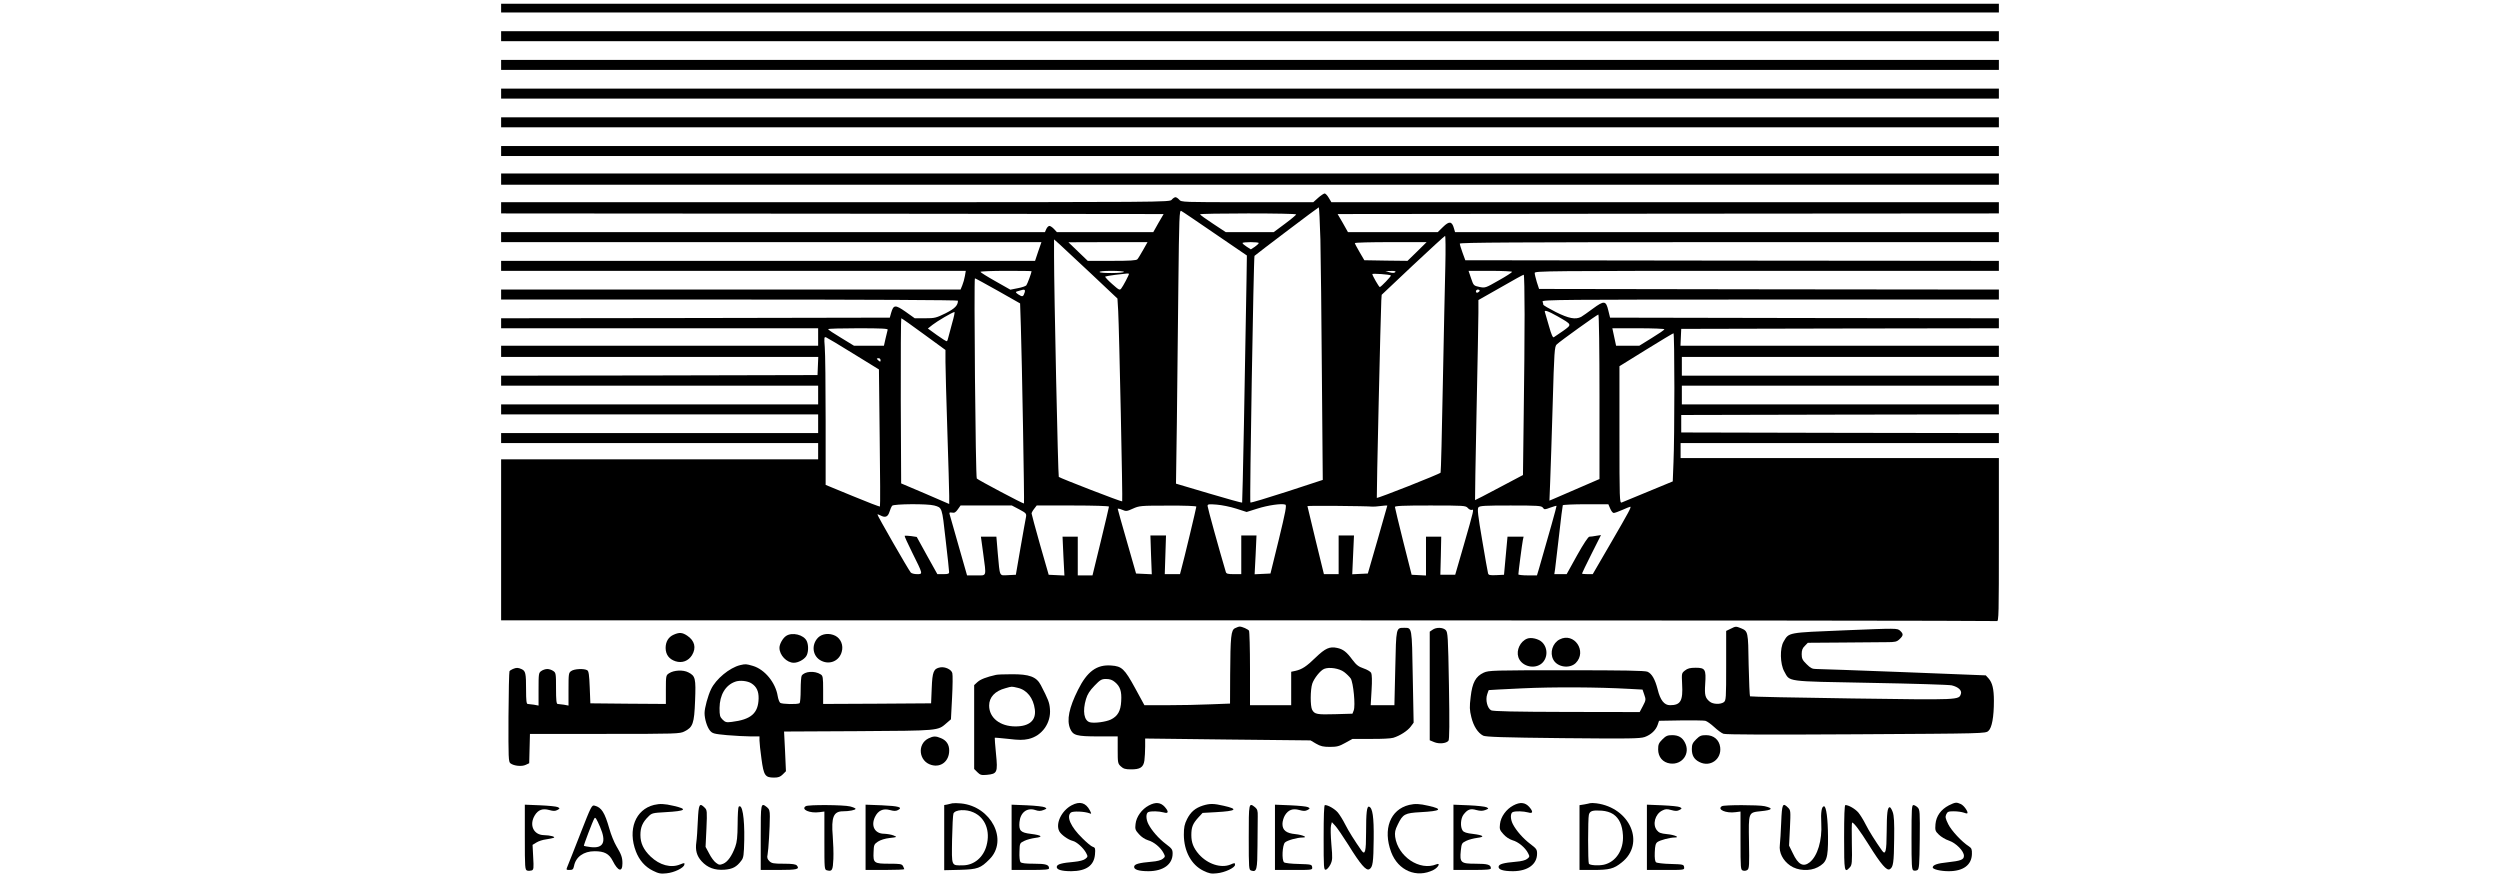 <?xml version="1.0" standalone="no"?>
<!DOCTYPE svg PUBLIC "-//W3C//DTD SVG 20010904//EN"
 "http://www.w3.org/TR/2001/REC-SVG-20010904/DTD/svg10.dtd">
<svg version="1.0" xmlns="http://www.w3.org/2000/svg"
 width="256pt" height="91pt" viewBox="0 0 1200 712"
 preserveAspectRatio="xMidYMid meet">

<g transform="translate(0,712) scale(0.1,-0.1)"
fill="#000000" stroke="none">
<path d="M0 7055 l0 -35 6000 0 6000 0 0 35 0 35 -6000 0 -6000 0 0 -35z"/>
<path d="M0 6830 l0 -40 6000 0 6000 0 0 40 0 40 -6000 0 -6000 0 0 -40z"/>
<path d="M0 6600 l0 -40 6000 0 6000 0 0 40 0 40 -6000 0 -6000 0 0 -40z"/>
<path d="M0 6370 l0 -40 6000 0 6000 0 0 40 0 40 -6000 0 -6000 0 0 -40z"/>
<path d="M0 6140 l0 -40 6000 0 6000 0 0 40 0 40 -6000 0 -6000 0 0 -40z"/>
<path d="M0 5910 l0 -40 6000 0 6000 0 0 40 0 40 -6000 0 -6000 0 0 -40z"/>
<path d="M0 5685 l0 -45 6000 0 6000 0 0 45 0 45 -6000 0 -6000 0 0 -45z"/>
<path d="M6546 5535 l-39 -35 -529 0 c-516 0 -529 0 -545 20 -10 11 -23 20
-30 20 -7 0 -21 -9 -30 -20 -17 -20 -30 -20 -2695 -20 l-2678 0 0 -45 0 -45
2654 -2 2654 -3 -42 -72 -41 -73 -386 0 -386 0 -23 25 c-13 14 -30 25 -37 25
-7 0 -19 -11 -25 -25 l-11 -25 -2179 0 -2178 0 0 -40 0 -40 2164 0 2165 0 -26
-75 -25 -75 -2139 0 -2139 0 0 -40 0 -40 1861 0 1862 0 -7 -41 c-4 -23 -13
-56 -21 -75 l-14 -34 -1840 0 -1841 0 0 -40 0 -40 1830 0 c1128 0 1830 -4
1830 -9 0 -38 -24 -63 -99 -101 -75 -37 -87 -40 -164 -40 l-83 0 -73 52 c-83
58 -97 57 -116 -8 l-11 -39 -1557 -3 -1557 -2 0 -40 0 -40 1270 0 1270 0 0
-70 0 -70 -1270 0 -1270 0 0 -45 0 -45 1270 0 1271 0 -3 -72 -3 -73 -1267 -3
-1268 -2 0 -40 0 -40 1270 0 1270 0 0 -75 0 -75 -1270 0 -1270 0 0 -40 0 -40
1270 0 1270 0 0 -75 0 -75 -1270 0 -1270 0 0 -40 0 -40 1270 0 1270 0 0 -65 0
-65 -1270 0 -1270 0 0 -645 0 -645 5984 0 c3291 0 5991 -3 6000 -6 15 -6 16
56 16 650 l0 656 -1275 0 -1275 0 0 60 0 60 1275 0 1275 0 0 40 0 40 -1272 2
-1273 3 0 70 0 70 1273 3 1272 2 0 40 0 40 -1270 0 -1270 0 0 75 0 75 1270 0
1270 0 0 40 0 40 -1270 0 -1270 0 0 75 0 75 1270 0 1270 0 0 45 0 45 -1275 0
-1276 0 3 68 3 67 1273 3 1272 2 0 40 0 40 -1557 2 -1558 3 -14 57 c-19 80
-33 82 -124 15 -40 -30 -82 -59 -94 -66 -45 -23 -99 -13 -203 39 -55 28 -100
54 -100 59 0 5 -3 16 -6 25 -6 15 159 16 1825 16 l1831 0 0 40 0 40 -1842 2
-1842 3 -18 55 c-9 30 -17 63 -17 73 -1 16 94 17 1859 17 l1860 0 0 40 0 40
-2137 2 -2138 3 -22 60 c-12 33 -22 66 -22 73 -1 9 437 12 2159 12 l2160 0 0
40 0 40 -2179 0 -2178 0 -9 31 c-16 57 -38 59 -87 11 l-43 -42 -359 0 -360 0
-41 73 -42 72 2649 3 2649 2 0 45 0 45 -2674 0 -2674 0 -21 35 c-11 19 -26 35
-33 35 -7 -1 -31 -16 -52 -35z m18 -332 c3 -142 9 -634 12 -1093 l7 -835 -287
-94 c-158 -51 -290 -91 -293 -87 -7 7 26 1968 33 1976 13 13 510 389 515 389
3 1 9 -115 13 -256z m-844 44 l255 -174 -3 -204 c-11 -697 -32 -1772 -35
-1776 -3 -2 -123 31 -267 74 l-263 78 7 490 c3 270 9 763 12 1097 6 553 8 606
23 598 9 -4 131 -87 271 -183z m650 155 c0 -4 -40 -38 -90 -75 l-90 -67 -192
0 -192 0 -103 68 c-56 37 -103 70 -103 75 0 4 173 7 385 7 212 0 385 -3 385
-8z m1195 -414 c-4 -134 -12 -559 -20 -945 -7 -385 -15 -705 -18 -710 -7 -11
-506 -208 -511 -202 -3 4 31 1494 36 1581 l3 46 250 236 c138 129 253 235 258
236 4 0 5 -109 2 -242z m-2838 -61 l211 -199 6 -101 c8 -153 37 -1519 32
-1524 -5 -5 -495 185 -508 196 -6 6 -38 1491 -38 1770 l0 133 43 -38 c23 -21
137 -127 254 -237z m417 191 c-20 -35 -40 -69 -46 -75 -8 -10 -61 -13 -204
-13 l-194 0 -78 75 -77 74 317 1 317 0 -35 -62z m926 55 c0 -5 -14 -18 -31
-30 l-32 -21 -33 21 c-19 12 -34 25 -34 30 0 4 29 7 65 7 36 0 65 -3 65 -7z
m1269 -68 l-77 -75 -173 2 -173 3 -38 65 c-21 36 -38 68 -38 72 0 5 129 8 288
8 l287 0 -76 -75z m-3089 -158 c0 -11 -34 -104 -42 -113 -4 -6 -35 -17 -68
-23 l-60 -12 -120 68 c-66 37 -120 71 -120 75 0 4 92 8 205 8 113 0 205 -1
205 -3z m740 -5 c0 -12 -188 -13 -195 -2 -4 6 32 10 94 10 56 0 101 -4 101 -8z
m2173 -3 c-7 -7 -21 -7 -44 -1 l-34 10 45 1 c31 1 41 -2 33 -10z m937 3 c0 -4
-48 -36 -108 -69 -106 -61 -108 -61 -154 -52 -46 10 -47 11 -67 70 l-20 59
175 0 c96 0 174 -4 174 -8z m-3070 -17 c0 -9 -47 -99 -62 -117 -12 -15 -18
-12 -73 37 -33 29 -58 56 -55 59 3 2 39 9 80 14 98 12 110 13 110 7z m2099
-12 c5 -4 -80 -93 -89 -93 -7 0 -60 93 -60 104 0 7 141 -3 149 -11z m1071
-310 c0 -175 -3 -536 -7 -803 l-6 -486 -191 -101 c-105 -56 -192 -101 -193
-100 -1 2 4 318 12 702 8 385 15 745 15 800 l0 101 178 101 c97 56 180 102
185 102 4 1 7 -142 7 -316z m-4220 187 l178 -101 6 -182 c9 -273 29 -1417 25
-1421 -5 -4 -367 188 -378 200 -10 10 -24 1604 -15 1604 4 0 86 -45 184 -100z
m215 -12 c-11 -36 -18 -39 -50 -18 -21 14 -25 20 -15 24 8 2 22 7 30 9 33 11
41 7 35 -15z m3645 13 c0 -5 -7 -11 -15 -15 -9 -3 -15 0 -15 9 0 8 7 15 15 15
8 0 15 -4 15 -9z m625 -206 c117 -67 116 -64 44 -116 -35 -24 -68 -47 -75 -51
-8 -5 -20 22 -39 90 -15 53 -30 103 -32 110 -9 22 22 12 102 -33z m-4851 -52
c-13 -49 -27 -100 -31 -116 -3 -15 -8 -29 -12 -31 -3 -2 -39 20 -79 49 l-73
53 38 30 c37 29 161 102 175 102 4 0 -4 -39 -18 -87z m5186 -592 l0 -659 -162
-70 c-90 -39 -180 -78 -201 -87 l-38 -16 6 153 c4 84 12 362 20 617 12 426 15
465 32 481 29 28 325 240 334 240 5 0 9 -291 9 -659z m-5414 502 l174 -127 0
-95 c0 -53 7 -301 15 -551 8 -250 15 -485 15 -522 l0 -66 -192 83 -193 82 -3
662 c-1 363 1 661 4 661 4 0 85 -57 180 -127z m-289 35 c-2 -7 -10 -39 -17
-70 l-13 -58 -120 0 -120 0 -103 63 c-57 34 -104 65 -104 70 0 4 108 7 241 7
189 0 240 -3 236 -12z m6223 4 c0 -5 -45 -36 -101 -70 l-100 -62 -93 0 -93 0
-15 70 -15 70 209 0 c114 0 208 -4 208 -8z m80 -469 c0 -241 -3 -508 -7 -594
l-6 -156 -196 -81 c-108 -45 -204 -84 -213 -88 -17 -6 -18 24 -18 543 l0 549
213 132 c116 72 215 131 220 132 4 0 7 -197 7 -437z m-6576 272 l203 -125 6
-547 c4 -300 5 -549 2 -551 -2 -3 -101 35 -219 84 l-216 89 0 510 c0 281 -3
548 -7 594 -6 78 -5 84 11 78 10 -4 109 -63 220 -132z m216 -51 c0 -14 -3 -14
-15 -4 -8 7 -15 14 -15 16 0 2 7 4 15 4 8 0 15 -7 15 -16z m430 -1164 c64 -18
62 -11 91 -272 16 -134 28 -251 28 -260 1 -15 -8 -18 -46 -18 l-48 0 -83 149
-82 149 -46 7 c-25 3 -48 4 -51 2 -2 -3 25 -63 60 -133 88 -177 88 -174 39
-174 -22 0 -44 6 -50 13 -19 22 -271 461 -267 465 2 2 12 -1 23 -7 39 -21 60
-13 73 27 6 20 16 43 22 50 12 15 284 17 337 2z m2419 -25 l84 -27 86 27 c84
27 196 43 224 32 12 -4 2 -56 -52 -279 l-67 -273 -63 -3 -64 -3 8 155 7 156
-61 0 -61 0 0 -155 0 -155 -59 0 c-48 0 -61 3 -65 18 -53 178 -146 515 -146
528 0 15 9 16 73 11 39 -3 110 -17 156 -32z m2997 0 c8 -19 20 -35 28 -35 7 0
39 11 70 25 31 14 59 25 62 25 12 0 -8 -37 -153 -287 l-147 -253 -43 0 c-24 0
-43 2 -43 5 0 3 34 73 76 157 l76 151 -39 -6 c-21 -4 -45 -7 -54 -7 -9 0 -47
-57 -99 -150 l-83 -150 -50 0 -49 0 6 38 c3 20 17 143 32 272 14 129 28 238
30 242 3 4 86 8 185 8 l180 0 15 -35z m-4735 -6 c56 -30 59 -34 54 -63 -4 -17
-23 -128 -44 -246 l-37 -215 -62 -3 c-73 -3 -65 -19 -83 176 l-11 132 -62 0
-62 0 18 -132 c26 -195 31 -178 -56 -178 l-73 0 -68 238 c-37 130 -70 244 -72
253 -4 13 1 15 20 12 19 -4 29 2 46 26 l22 31 206 0 205 0 59 -31z m719 22 c0
-5 -30 -131 -66 -280 l-66 -271 -59 0 -59 0 0 155 0 155 -61 0 -61 0 7 -156 8
-155 -63 3 -63 3 -69 240 c-37 132 -68 245 -68 251 0 6 9 23 21 38 l20 26 290
0 c168 0 289 -4 289 -9z m700 0 c0 -9 -100 -428 -121 -503 l-10 -38 -61 0 -61
0 5 155 5 155 -63 0 -62 0 5 -156 6 -155 -63 3 -63 3 -73 255 c-40 140 -74
258 -74 263 0 4 16 1 35 -7 32 -14 39 -13 87 9 51 23 63 24 281 24 135 1 227
-3 227 -8z m1410 0 c8 -1 39 1 68 5 28 4 52 5 52 3 0 -2 -36 -125 -78 -274
l-78 -270 -63 -3 -62 -3 7 156 7 155 -62 0 -61 0 0 -155 0 -155 -59 0 -59 0
-66 270 c-36 148 -66 272 -66 275 0 5 470 1 520 -4z m765 -11 c10 -12 25 -18
33 -15 17 6 18 7 -66 -285 l-68 -235 -59 0 -60 0 4 153 3 152 -61 0 -61 0 0
-155 0 -156 -57 3 -58 3 -67 265 c-36 146 -67 271 -67 278 -1 9 62 12 282 12
273 0 285 -1 302 -20z m601 3 c12 -17 15 -17 60 0 26 9 48 16 50 14 2 -2 -62
-232 -141 -504 l-16 -53 -74 0 c-41 0 -75 4 -75 8 0 15 30 247 36 275 l6 27
-64 0 -65 0 -14 -152 -14 -153 -62 -3 c-52 -2 -62 0 -66 15 -3 10 -24 129 -47
266 -34 199 -40 250 -30 262 10 13 53 15 258 15 221 0 246 -2 258 -17z"/>
<path d="M5880 2087 c-32 -16 -37 -64 -39 -373 l-1 -231 -157 -6 c-87 -4 -241
-7 -343 -7 l-186 0 -74 136 c-86 157 -107 176 -192 182 -116 9 -193 -48 -266
-195 -72 -144 -92 -242 -63 -311 23 -54 50 -62 226 -62 l155 0 0 -108 c0 -103
1 -110 25 -132 20 -19 37 -24 79 -24 76 -1 102 16 110 71 3 25 6 75 6 111 l0
65 663 -8 662 -7 44 -26 c36 -21 58 -26 111 -26 56 0 75 5 123 32 l58 32 147
0 c81 -1 162 3 180 9 53 16 115 56 140 90 l23 31 -7 368 c-7 404 -5 392 -69
392 -65 0 -64 5 -71 -322 l-7 -298 -95 0 -95 0 7 120 c5 77 3 126 -3 139 -6
11 -34 27 -61 36 -41 14 -58 27 -91 71 -44 60 -73 83 -121 93 -60 13 -95 -3
-171 -76 -75 -73 -110 -96 -164 -108 l-33 -7 0 -134 0 -134 -165 0 -165 0 0
293 c0 160 -4 297 -8 304 -8 12 -55 33 -75 33 -7 0 -23 -6 -37 -13z m874 -351
c20 -15 44 -39 53 -52 21 -33 39 -218 24 -256 l-10 -26 -138 -4 c-146 -4 -165
-1 -185 35 -16 29 -15 162 1 210 15 43 64 105 95 118 40 17 122 4 160 -25z
m-1836 -81 c42 -35 55 -74 50 -153 -4 -79 -28 -120 -83 -147 -41 -19 -131 -31
-167 -22 -48 12 -61 90 -32 186 11 38 30 68 68 107 46 48 57 54 93 54 30 0 50
-7 71 -25z"/>
<path d="M9850 2082 l-35 -17 0 -278 c0 -264 -1 -279 -19 -293 -27 -19 -86
-17 -112 4 -37 30 -43 52 -37 142 8 117 0 130 -76 130 -45 0 -65 -5 -86 -22
-27 -21 -27 -23 -23 -107 8 -137 -12 -171 -97 -171 -46 0 -78 40 -99 127 -21
81 -46 125 -81 141 -19 9 -193 12 -648 12 -589 0 -624 -1 -664 -19 -65 -30
-92 -80 -105 -194 -10 -81 -9 -105 5 -162 18 -74 53 -127 95 -149 21 -10 153
-15 638 -20 535 -5 616 -4 656 9 51 18 91 56 105 100 l10 30 174 3 c96 1 185
0 197 -3 13 -3 45 -26 71 -50 26 -24 59 -49 74 -54 18 -7 364 -8 1063 -4 1032
6 1037 6 1060 27 28 24 44 111 44 241 0 94 -12 145 -43 180 l-22 24 -660 26
c-363 14 -677 25 -699 25 -31 0 -45 7 -77 39 -33 32 -39 45 -39 80 0 31 6 48
25 66 l24 25 278 2 c153 1 312 2 355 3 67 0 80 3 102 24 32 30 32 42 4 68 -23
20 -24 20 -441 3 -465 -19 -448 -16 -492 -91 -31 -52 -28 -179 5 -238 48 -85
-1 -79 690 -92 338 -6 631 -15 652 -20 53 -13 82 -40 74 -67 -17 -51 0 -50
-873 -38 -446 6 -814 14 -817 17 -3 3 -8 117 -11 253 -4 268 -4 268 -62 293
-41 16 -41 16 -83 -5z m-815 -481 l110 -6 14 -41 c14 -39 13 -44 -11 -90 l-26
-49 -584 1 c-418 1 -591 5 -606 13 -30 16 -47 82 -32 127 6 19 12 35 13 35 1
1 121 7 267 14 250 12 609 10 855 -4z"/>
<path d="M7462 2074 l-22 -15 0 -435 0 -435 36 -15 c39 -16 96 -11 114 11 8 9
9 139 4 441 -7 396 -9 429 -26 446 -22 22 -76 24 -106 2z"/>
<path d="M1383 2035 c-42 -18 -65 -56 -65 -107 1 -54 28 -89 79 -106 53 -17
104 2 133 50 35 58 21 115 -39 155 -39 26 -63 28 -108 8z"/>
<path d="M2282 2024 c-26 -18 -52 -65 -52 -94 0 -59 58 -120 115 -120 34 0 80
24 99 52 18 26 21 86 5 121 -23 52 -119 75 -167 41z"/>
<path d="M2540 2012 c-58 -59 -45 -153 27 -187 68 -33 143 1 162 73 15 51 -7
105 -51 128 -47 24 -105 18 -138 -14z"/>
<path d="M8220 2003 c-55 -22 -88 -92 -70 -148 22 -68 115 -98 177 -58 58 38
65 128 13 178 -28 27 -88 41 -120 28z"/>
<path d="M8481 1997 c-57 -29 -81 -106 -51 -162 32 -61 131 -75 180 -27 93 94
-13 249 -129 189z"/>
<path d="M1915 1791 c-85 -21 -194 -111 -233 -193 -25 -51 -52 -151 -52 -191
0 -47 20 -112 43 -140 20 -24 31 -27 137 -37 63 -5 148 -10 188 -10 l72 0 0
-32 c0 -18 7 -85 16 -148 18 -134 29 -150 101 -150 34 0 50 6 69 25 l26 26 -7
159 -8 159 594 3 c649 4 637 3 706 63 l37 32 9 173 c5 95 6 183 2 197 -7 29
-58 53 -97 46 -53 -10 -63 -34 -68 -167 l-5 -121 -432 -3 -433 -2 0 112 c0
102 -2 114 -20 125 -48 31 -129 25 -152 -11 -4 -6 -8 -57 -8 -113 0 -56 -4
-104 -9 -107 -17 -11 -141 -8 -155 3 -7 6 -16 30 -20 54 -17 108 -104 214
-199 242 -55 16 -58 16 -102 6z m92 -147 c40 -26 57 -63 56 -120 -3 -119 -60
-169 -216 -188 -42 -5 -51 -3 -73 19 -21 21 -24 33 -24 92 1 105 47 183 125
211 36 14 102 7 132 -14z"/>
<path d="M94 1760 c-12 -5 -24 -13 -27 -18 -3 -4 -7 -170 -8 -367 -1 -328 0
-360 16 -371 28 -21 91 -27 122 -12 l28 13 3 118 3 117 600 0 c577 0 601 1
638 20 68 34 78 63 85 245 7 180 3 199 -54 228 -42 22 -116 18 -154 -7 -25
-16 -26 -19 -26 -131 l0 -115 -302 2 -303 3 -5 128 c-4 99 -8 130 -20 137 -24
15 -103 12 -128 -6 -21 -14 -22 -22 -22 -146 l0 -131 -37 7 c-21 3 -44 6 -50
6 -10 0 -13 32 -13 124 0 118 -1 126 -22 140 -12 9 -34 16 -48 16 -14 0 -36
-7 -48 -16 -21 -14 -22 -22 -22 -146 l0 -131 -37 7 c-21 3 -44 6 -50 6 -10 0
-13 29 -13 113 0 134 -4 151 -36 166 -29 13 -41 13 -70 1z"/>
<path d="M3965 1713 c-76 -17 -125 -36 -148 -57 l-27 -25 0 -336 0 -336 26
-26 c22 -22 32 -25 76 -21 83 8 88 19 73 168 -7 69 -11 127 -10 129 2 2 51 -3
110 -9 83 -10 117 -10 159 -1 109 24 184 129 173 242 -4 51 -14 76 -73 190
-35 67 -92 88 -234 87 -58 0 -114 -2 -125 -5z m175 -104 c73 -17 124 -81 136
-172 12 -88 -43 -137 -155 -137 -124 0 -211 69 -211 167 0 67 47 117 130 139
56 16 47 15 100 3z"/>
<path d="M9304 1196 c-29 -29 -34 -41 -34 -80 0 -61 37 -105 96 -113 97 -13
164 80 119 167 -21 42 -53 60 -103 60 -37 0 -50 -6 -78 -34z"/>
<path d="M9574 1196 c-28 -28 -34 -41 -34 -78 0 -50 18 -82 60 -103 87 -45
180 22 167 119 -8 59 -52 96 -113 96 -39 0 -51 -5 -80 -34z"/>
<path d="M3424 1204 c-93 -46 -78 -185 24 -213 77 -22 142 31 142 116 0 47
-22 81 -66 99 -42 18 -61 17 -100 -2z"/>
<path d="M3615 684 c-11 -3 -30 -7 -42 -10 l-23 -4 0 -261 0 -261 128 3 c140
4 164 13 235 85 152 152 14 423 -228 447 -27 3 -59 3 -70 1z m170 -73 c94 -42
136 -149 104 -266 -25 -94 -100 -157 -188 -158 -96 -1 -91 -12 -88 206 2 106
7 200 11 209 14 32 101 37 161 9z"/>
<path d="M4571 668 c-81 -43 -131 -147 -99 -208 15 -28 71 -68 107 -77 32 -7
87 -57 108 -97 15 -28 14 -31 -6 -47 -13 -11 -48 -20 -89 -24 -102 -9 -136
-19 -140 -38 -5 -24 36 -37 116 -37 120 1 182 45 190 134 4 48 2 55 -17 61
-12 3 -50 35 -85 70 -93 91 -129 173 -91 205 16 13 111 9 149 -6 17 -7 17 -5
3 23 -33 62 -80 76 -146 41z"/>
<path d="M5190 667 c-57 -30 -101 -91 -107 -149 -5 -40 -2 -49 27 -81 20 -23
48 -41 73 -49 47 -13 101 -58 124 -102 15 -28 14 -31 -6 -47 -13 -11 -47 -20
-89 -23 -102 -9 -136 -19 -140 -38 -5 -25 36 -38 116 -38 118 1 192 55 192
141 0 33 -6 41 -54 77 -58 44 -113 107 -140 159 -21 41 -21 89 0 97 23 9 85 7
122 -3 39 -12 43 5 10 43 -33 38 -74 42 -128 13z"/>
<path d="M8110 667 c-57 -30 -101 -91 -107 -149 -5 -40 -2 -49 27 -81 20 -23
48 -41 73 -49 47 -13 101 -58 124 -102 15 -28 14 -31 -6 -47 -13 -11 -47 -20
-89 -23 -102 -9 -136 -19 -140 -38 -5 -25 36 -38 116 -38 118 1 192 55 192
141 0 33 -6 41 -54 77 -58 44 -113 107 -140 159 -21 41 -21 89 0 97 23 9 85 7
122 -3 39 -12 43 5 10 43 -33 38 -74 42 -128 13z"/>
<path d="M8725 685 c-5 -2 -27 -6 -47 -10 l-38 -6 0 -259 0 -260 108 0 c131 0
167 9 230 60 192 151 68 439 -203 474 -22 3 -44 3 -50 1z m185 -88 c48 -33 73
-86 78 -169 7 -117 -56 -214 -153 -236 -43 -9 -112 -5 -120 8 -8 13 -8 362 0
392 8 31 28 38 104 33 35 -3 66 -12 91 -28z"/>
<path d="M11600 668 c-65 -34 -102 -86 -108 -151 -4 -49 -2 -56 27 -84 17 -17
53 -39 81 -48 56 -19 120 -83 120 -122 0 -31 -25 -40 -133 -52 -80 -8 -117
-21 -117 -41 0 -15 64 -30 128 -30 117 0 184 50 186 138 1 37 -3 47 -24 61
-57 36 -141 127 -166 178 -22 45 -25 58 -16 78 10 22 18 25 61 25 27 0 62 -5
77 -10 15 -6 29 -9 31 -6 10 10 -27 63 -52 74 -35 16 -44 15 -95 -10z"/>
<path d="M1225 671 c-149 -37 -212 -198 -145 -373 27 -70 73 -123 136 -154 46
-23 63 -26 109 -21 62 6 138 43 143 69 3 16 1 16 -32 3 -75 -32 -166 -7 -239
63 -56 54 -81 107 -81 172 0 61 17 102 63 147 28 29 35 30 138 36 164 9 183
24 63 51 -73 17 -107 18 -155 7z"/>
<path d="M5623 666 c-62 -20 -98 -51 -127 -108 -21 -42 -26 -66 -26 -127 1
-131 60 -240 156 -287 45 -22 64 -26 107 -21 66 6 147 45 147 68 0 17 -3 17
-37 2 -76 -31 -183 4 -253 83 -43 50 -60 93 -60 153 0 63 11 91 54 139 l36 39
107 6 c164 9 183 24 63 51 -82 19 -111 19 -167 2z"/>
<path d="M7275 671 c-152 -37 -212 -195 -144 -378 56 -149 205 -211 339 -143
39 20 59 60 23 45 -133 -55 -308 62 -330 220 -4 36 -1 55 21 99 41 84 56 92
183 99 164 9 183 24 63 51 -73 17 -107 18 -155 7z"/>
<path d="M190 412 c0 -245 1 -261 19 -267 10 -3 26 -2 36 1 16 6 17 18 12 106
l-5 99 31 19 c17 11 52 22 77 25 25 4 52 9 60 12 21 8 -24 21 -78 22 -83 2
-119 82 -72 159 27 44 63 57 116 42 32 -9 47 -9 64 0 22 12 22 13 5 23 -11 6
-74 12 -142 15 l-123 5 0 -261z"/>
<path d="M636 443 c-49 -125 -95 -243 -103 -261 -13 -32 -13 -32 16 -32 24 0
29 5 35 31 14 74 78 119 165 119 78 0 116 -20 145 -77 43 -85 78 -94 78 -20 0
47 -9 72 -48 137 -18 30 -44 94 -57 141 -37 130 -63 170 -117 184 -24 6 -27 0
-114 -222z m157 51 c52 -120 27 -173 -75 -161 -28 4 -53 8 -55 10 -3 4 71 199
84 220 8 13 16 0 46 -69z"/>
<path d="M1576 543 c-3 -71 -8 -147 -12 -171 -9 -64 3 -109 42 -152 47 -52
106 -74 184 -68 64 5 97 22 134 72 19 24 21 44 24 168 3 177 -16 293 -45 264
-4 -4 -8 -67 -8 -139 -1 -102 -5 -143 -19 -181 -27 -74 -61 -121 -96 -136 -28
-11 -34 -11 -58 7 -15 10 -40 44 -55 74 l-29 54 7 147 c6 140 5 148 -14 167
-42 42 -49 30 -55 -106z"/>
<path d="M2080 410 l0 -260 144 0 c146 0 170 6 146 35 -9 11 -36 15 -106 15
-82 0 -97 3 -115 21 -16 16 -20 28 -14 53 7 34 18 220 18 305 0 44 -4 58 -22
73 -51 40 -51 38 -51 -242z"/>
<path d="M2441 661 c-42 -26 32 -59 110 -48 l39 5 0 -233 c0 -228 0 -233 21
-238 41 -11 47 0 51 91 2 48 -1 130 -5 182 -13 153 6 200 82 200 49 0 101 10
101 20 0 4 -20 13 -44 19 -53 13 -335 15 -355 2z"/>
<path d="M2920 411 l0 -261 155 0 c85 0 155 3 155 6 0 3 -5 14 -10 25 -10 17
-22 19 -110 19 -122 0 -130 5 -126 92 2 59 4 64 35 85 20 13 57 25 94 29 61 7
62 7 32 20 -16 7 -51 13 -76 14 -75 0 -108 62 -74 134 25 52 65 71 120 56 33
-9 48 -9 65 0 41 22 5 32 -129 38 l-131 5 0 -262z"/>
<path d="M4090 411 l0 -261 150 0 c116 0 150 3 150 13 0 29 -25 37 -121 37
-68 0 -100 4 -108 13 -6 8 -10 43 -8 83 2 69 2 69 39 87 20 10 59 20 88 24 66
8 52 21 -35 32 -83 10 -98 25 -92 94 7 78 61 119 127 97 26 -9 42 -9 65 0 28
11 29 12 11 22 -11 6 -75 13 -143 16 l-123 5 0 -262z"/>
<path d="M5990 411 c0 -253 1 -260 20 -266 44 -14 49 5 50 198 1 100 2 206 2
236 1 45 -3 57 -21 73 -51 40 -51 38 -51 -241z"/>
<path d="M6200 411 l0 -261 151 0 c150 0 150 0 147 23 -3 21 -8 22 -107 25
-58 1 -111 7 -118 13 -20 17 -14 138 7 159 17 17 99 40 142 40 46 0 0 21 -58
27 -74 7 -104 31 -104 82 0 20 9 51 20 69 27 44 63 57 116 42 32 -9 47 -9 64
0 22 12 22 13 5 23 -11 6 -74 12 -142 15 l-123 5 0 -262z"/>
<path d="M6590 409 c0 -243 1 -260 18 -257 9 2 25 20 36 41 17 36 18 49 8 162
-6 68 -7 136 -3 151 l7 27 27 -29 c15 -16 62 -85 105 -153 97 -157 143 -210
168 -195 28 16 33 54 35 243 2 176 -9 249 -37 258 -18 6 -24 -48 -24 -208 0
-152 -8 -184 -37 -143 -53 75 -105 158 -131 210 -17 34 -43 76 -58 94 -26 30
-78 60 -104 60 -7 0 -10 -88 -10 -261z"/>
<path d="M7630 411 l0 -261 150 0 c116 0 150 3 150 13 0 29 -25 37 -122 37
-119 0 -129 8 -119 105 6 57 8 61 43 78 20 10 59 20 88 24 66 8 52 21 -35 32
-48 5 -72 13 -81 26 -21 29 -17 98 7 129 33 42 55 50 103 36 31 -8 49 -8 71 0
28 11 29 12 11 22 -11 6 -75 13 -143 16 l-123 5 0 -262z"/>
<path d="M9180 411 l0 -261 151 0 c150 0 150 0 147 23 -3 21 -8 22 -107 25
-58 1 -111 8 -118 13 -8 8 -12 33 -10 80 2 55 7 72 22 83 21 15 100 36 137 36
48 0 -2 22 -61 27 -50 5 -65 11 -81 31 -37 46 -15 128 41 157 27 14 38 15 74
5 33 -9 48 -9 65 0 22 12 22 13 5 23 -11 6 -74 12 -142 15 l-123 5 0 -262z"/>
<path d="M9781 661 c-42 -26 32 -59 110 -48 l39 5 0 -233 c0 -227 1 -234 20
-240 12 -4 28 -1 36 6 14 11 15 43 12 221 -4 244 -6 238 97 249 92 9 101 23
28 40 -49 11 -324 11 -342 0z"/>
<path d="M10256 533 c-3 -76 -8 -158 -11 -183 -8 -60 24 -124 83 -165 60 -42
157 -47 221 -13 72 39 83 70 82 243 -1 146 -14 245 -32 245 -19 0 -27 -48 -22
-136 8 -137 -30 -263 -93 -313 -51 -40 -92 -19 -135 73 l-30 61 7 141 c6 136
6 142 -15 163 -43 43 -49 32 -55 -116z"/>
<path d="M10760 410 c0 -277 2 -287 46 -239 17 19 19 36 16 190 -2 93 -1 169
2 169 14 0 64 -67 134 -179 98 -157 144 -210 168 -195 28 16 33 53 35 243 2
131 -1 186 -12 216 -8 22 -19 39 -24 38 -18 -3 -23 -46 -24 -200 -1 -156 -9
-188 -38 -147 -53 75 -105 158 -131 210 -17 34 -43 76 -58 94 -26 30 -78 60
-104 60 -7 0 -10 -88 -10 -260z"/>
<path d="M11300 411 c0 -227 2 -260 16 -265 9 -3 23 -2 31 3 14 7 17 42 19
246 2 221 1 238 -17 256 -10 10 -26 19 -34 19 -13 0 -15 -35 -15 -259z"/>
</g>
</svg>
